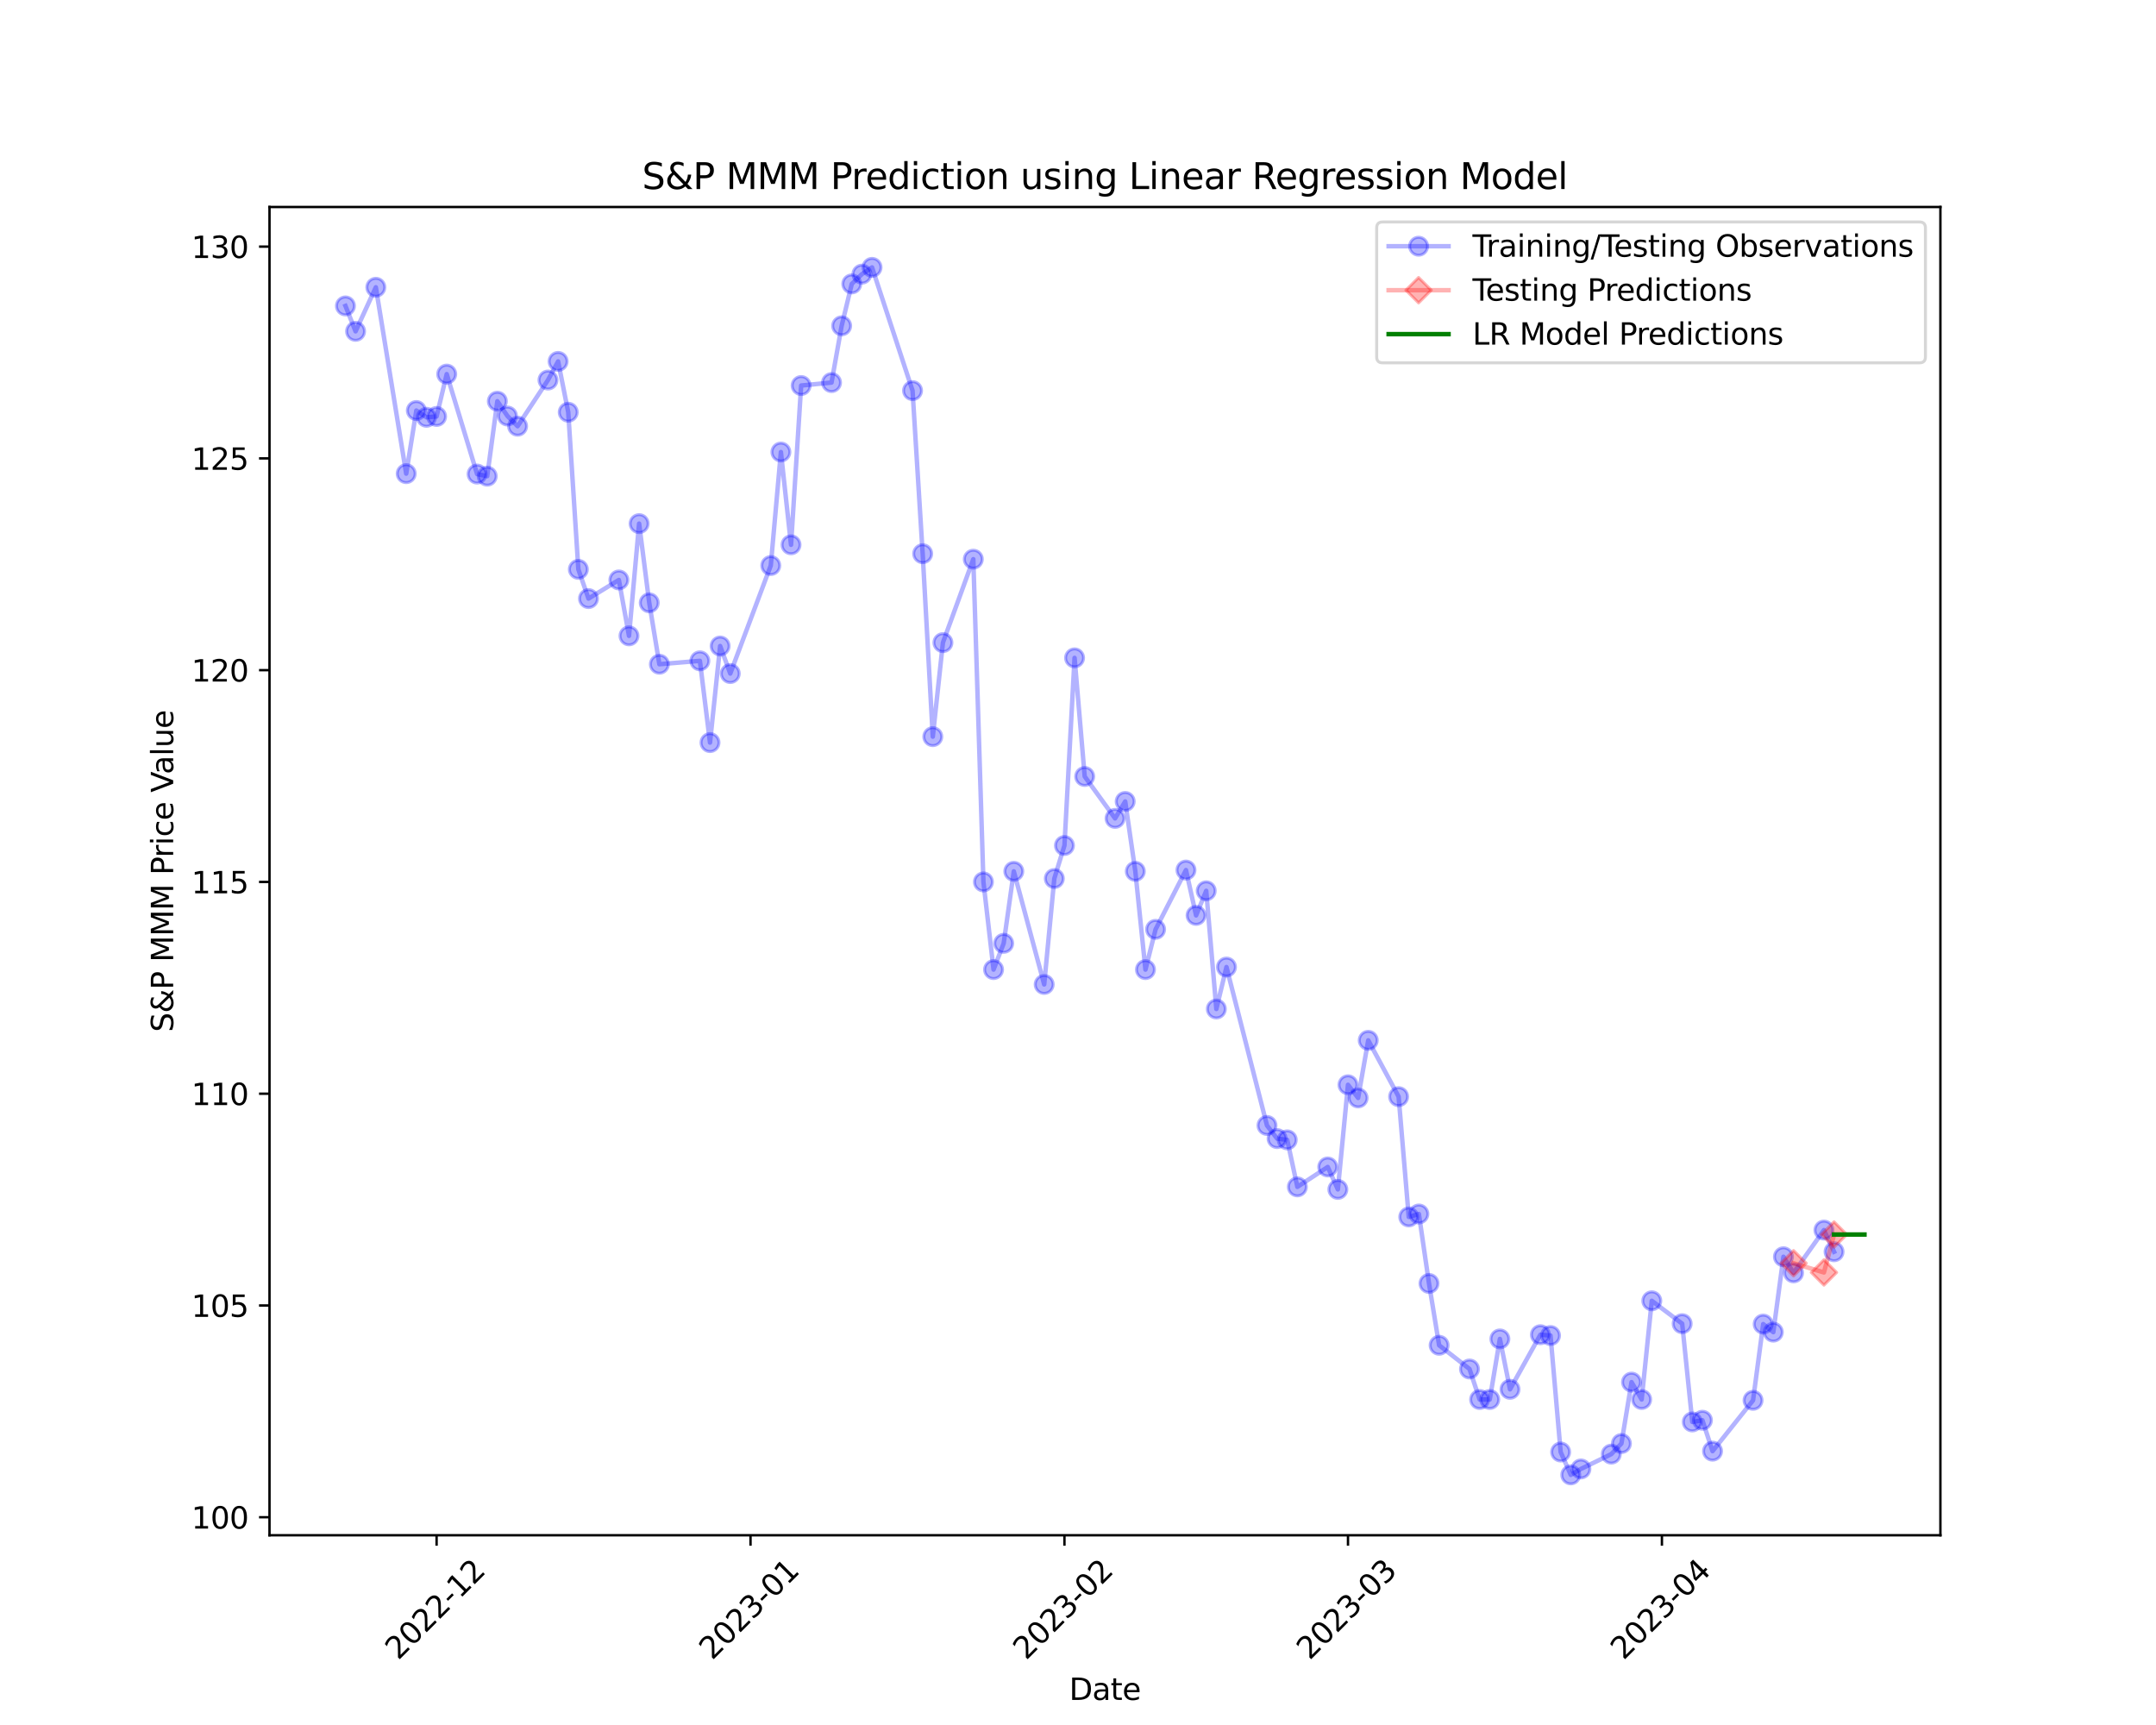 <?xml version="1.0" encoding="utf-8" standalone="no"?>
<!DOCTYPE svg PUBLIC "-//W3C//DTD SVG 1.1//EN"
  "http://www.w3.org/Graphics/SVG/1.1/DTD/svg11.dtd">
<svg xmlns:xlink="http://www.w3.org/1999/xlink" width="720pt" height="576pt" viewBox="0 0 720 576" xmlns="http://www.w3.org/2000/svg" version="1.1">
 <defs>
  <style type="text/css">*{stroke-linejoin: round; stroke-linecap: butt}</style>
 </defs>
 <g id="figure_1">
  <g id="patch_1">
   <path d="M 0 576 
L 720 576 
L 720 0 
L 0 0 
z
" style="fill: #ffffff"/>
  </g>
  <g id="axes_1">
   <g id="patch_2">
    <path d="M 90 512.64 
L 648 512.64 
L 648 69.12 
L 90 69.12 
z
" style="fill: #ffffff"/>
   </g>
   <g id="matplotlib.axis_1">
    <g id="xtick_1">
     <g id="line2d_1">
      <defs>
       <path id="m27fa6a0715" d="M 0 0 
L 0 3.5 
" style="stroke: #000000; stroke-width: 0.8"/>
      </defs>
      <g>
       <use xlink:href="#m27fa6a0715" x="145.8" y="512.64" style="stroke: #000000; stroke-width: 0.8"/>
      </g>
     </g>
     <g id="text_1">
      <!-- 2022-12 -->
      <g transform="translate(132.979 554.558) rotate(-45) scale(0.1 -0.1)">
       <defs>
        <path id="DejaVuSans-32" d="M 1228 531 
L 3431 531 
L 3431 0 
L 469 0 
L 469 531 
Q 828 903 1448 1529 
Q 2069 2156 2228 2338 
Q 2531 2678 2651 2914 
Q 2772 3150 2772 3378 
Q 2772 3750 2511 3984 
Q 2250 4219 1831 4219 
Q 1534 4219 1204 4116 
Q 875 4013 500 3803 
L 500 4441 
Q 881 4594 1212 4672 
Q 1544 4750 1819 4750 
Q 2544 4750 2975 4387 
Q 3406 4025 3406 3419 
Q 3406 3131 3298 2873 
Q 3191 2616 2906 2266 
Q 2828 2175 2409 1742 
Q 1991 1309 1228 531 
z
" transform="scale(0.016)"/>
        <path id="DejaVuSans-30" d="M 2034 4250 
Q 1547 4250 1301 3770 
Q 1056 3291 1056 2328 
Q 1056 1369 1301 889 
Q 1547 409 2034 409 
Q 2525 409 2770 889 
Q 3016 1369 3016 2328 
Q 3016 3291 2770 3770 
Q 2525 4250 2034 4250 
z
M 2034 4750 
Q 2819 4750 3233 4129 
Q 3647 3509 3647 2328 
Q 3647 1150 3233 529 
Q 2819 -91 2034 -91 
Q 1250 -91 836 529 
Q 422 1150 422 2328 
Q 422 3509 836 4129 
Q 1250 4750 2034 4750 
z
" transform="scale(0.016)"/>
        <path id="DejaVuSans-2d" d="M 313 2009 
L 1997 2009 
L 1997 1497 
L 313 1497 
L 313 2009 
z
" transform="scale(0.016)"/>
        <path id="DejaVuSans-31" d="M 794 531 
L 1825 531 
L 1825 4091 
L 703 3866 
L 703 4441 
L 1819 4666 
L 2450 4666 
L 2450 531 
L 3481 531 
L 3481 0 
L 794 0 
L 794 531 
z
" transform="scale(0.016)"/>
       </defs>
       <use xlink:href="#DejaVuSans-32"/>
       <use xlink:href="#DejaVuSans-30" x="63.623"/>
       <use xlink:href="#DejaVuSans-32" x="127.246"/>
       <use xlink:href="#DejaVuSans-32" x="190.869"/>
       <use xlink:href="#DejaVuSans-2d" x="254.492"/>
       <use xlink:href="#DejaVuSans-31" x="290.576"/>
       <use xlink:href="#DejaVuSans-32" x="354.199"/>
      </g>
     </g>
    </g>
    <g id="xtick_2">
     <g id="line2d_2">
      <g>
       <use xlink:href="#m27fa6a0715" x="250.636" y="512.64" style="stroke: #000000; stroke-width: 0.8"/>
      </g>
     </g>
     <g id="text_2">
      <!-- 2023-01 -->
      <g transform="translate(237.815 554.558) rotate(-45) scale(0.1 -0.1)">
       <defs>
        <path id="DejaVuSans-33" d="M 2597 2516 
Q 3050 2419 3304 2112 
Q 3559 1806 3559 1356 
Q 3559 666 3084 287 
Q 2609 -91 1734 -91 
Q 1441 -91 1130 -33 
Q 819 25 488 141 
L 488 750 
Q 750 597 1062 519 
Q 1375 441 1716 441 
Q 2309 441 2620 675 
Q 2931 909 2931 1356 
Q 2931 1769 2642 2001 
Q 2353 2234 1838 2234 
L 1294 2234 
L 1294 2753 
L 1863 2753 
Q 2328 2753 2575 2939 
Q 2822 3125 2822 3475 
Q 2822 3834 2567 4026 
Q 2313 4219 1838 4219 
Q 1578 4219 1281 4162 
Q 984 4106 628 3988 
L 628 4550 
Q 988 4650 1302 4700 
Q 1616 4750 1894 4750 
Q 2613 4750 3031 4423 
Q 3450 4097 3450 3541 
Q 3450 3153 3228 2886 
Q 3006 2619 2597 2516 
z
" transform="scale(0.016)"/>
       </defs>
       <use xlink:href="#DejaVuSans-32"/>
       <use xlink:href="#DejaVuSans-30" x="63.623"/>
       <use xlink:href="#DejaVuSans-32" x="127.246"/>
       <use xlink:href="#DejaVuSans-33" x="190.869"/>
       <use xlink:href="#DejaVuSans-2d" x="254.492"/>
       <use xlink:href="#DejaVuSans-30" x="290.576"/>
       <use xlink:href="#DejaVuSans-31" x="354.199"/>
      </g>
     </g>
    </g>
    <g id="xtick_3">
     <g id="line2d_3">
      <g>
       <use xlink:href="#m27fa6a0715" x="355.473" y="512.64" style="stroke: #000000; stroke-width: 0.8"/>
      </g>
     </g>
     <g id="text_3">
      <!-- 2023-02 -->
      <g transform="translate(342.651 554.558) rotate(-45) scale(0.1 -0.1)">
       <use xlink:href="#DejaVuSans-32"/>
       <use xlink:href="#DejaVuSans-30" x="63.623"/>
       <use xlink:href="#DejaVuSans-32" x="127.246"/>
       <use xlink:href="#DejaVuSans-33" x="190.869"/>
       <use xlink:href="#DejaVuSans-2d" x="254.492"/>
       <use xlink:href="#DejaVuSans-30" x="290.576"/>
       <use xlink:href="#DejaVuSans-32" x="354.199"/>
      </g>
     </g>
    </g>
    <g id="xtick_4">
     <g id="line2d_4">
      <g>
       <use xlink:href="#m27fa6a0715" x="450.164" y="512.64" style="stroke: #000000; stroke-width: 0.8"/>
      </g>
     </g>
     <g id="text_4">
      <!-- 2023-03 -->
      <g transform="translate(437.342 554.558) rotate(-45) scale(0.1 -0.1)">
       <use xlink:href="#DejaVuSans-32"/>
       <use xlink:href="#DejaVuSans-30" x="63.623"/>
       <use xlink:href="#DejaVuSans-32" x="127.246"/>
       <use xlink:href="#DejaVuSans-33" x="190.869"/>
       <use xlink:href="#DejaVuSans-2d" x="254.492"/>
       <use xlink:href="#DejaVuSans-30" x="290.576"/>
       <use xlink:href="#DejaVuSans-33" x="354.199"/>
      </g>
     </g>
    </g>
    <g id="xtick_5">
     <g id="line2d_5">
      <g>
       <use xlink:href="#m27fa6a0715" x="555" y="512.64" style="stroke: #000000; stroke-width: 0.8"/>
      </g>
     </g>
     <g id="text_5">
      <!-- 2023-04 -->
      <g transform="translate(542.179 554.558) rotate(-45) scale(0.1 -0.1)">
       <defs>
        <path id="DejaVuSans-34" d="M 2419 4116 
L 825 1625 
L 2419 1625 
L 2419 4116 
z
M 2253 4666 
L 3047 4666 
L 3047 1625 
L 3713 1625 
L 3713 1100 
L 3047 1100 
L 3047 0 
L 2419 0 
L 2419 1100 
L 313 1100 
L 313 1709 
L 2253 4666 
z
" transform="scale(0.016)"/>
       </defs>
       <use xlink:href="#DejaVuSans-32"/>
       <use xlink:href="#DejaVuSans-30" x="63.623"/>
       <use xlink:href="#DejaVuSans-32" x="127.246"/>
       <use xlink:href="#DejaVuSans-33" x="190.869"/>
       <use xlink:href="#DejaVuSans-2d" x="254.492"/>
       <use xlink:href="#DejaVuSans-30" x="290.576"/>
       <use xlink:href="#DejaVuSans-34" x="354.199"/>
      </g>
     </g>
    </g>
    <g id="text_6">
     <!-- Date -->
     <g transform="translate(357.049 567.627) scale(0.1 -0.1)">
      <defs>
       <path id="DejaVuSans-44" d="M 1259 4147 
L 1259 519 
L 2022 519 
Q 2988 519 3436 956 
Q 3884 1394 3884 2338 
Q 3884 3275 3436 3711 
Q 2988 4147 2022 4147 
L 1259 4147 
z
M 628 4666 
L 1925 4666 
Q 3281 4666 3915 4102 
Q 4550 3538 4550 2338 
Q 4550 1131 3912 565 
Q 3275 0 1925 0 
L 628 0 
L 628 4666 
z
" transform="scale(0.016)"/>
       <path id="DejaVuSans-61" d="M 2194 1759 
Q 1497 1759 1228 1600 
Q 959 1441 959 1056 
Q 959 750 1161 570 
Q 1363 391 1709 391 
Q 2188 391 2477 730 
Q 2766 1069 2766 1631 
L 2766 1759 
L 2194 1759 
z
M 3341 1997 
L 3341 0 
L 2766 0 
L 2766 531 
Q 2569 213 2275 61 
Q 1981 -91 1556 -91 
Q 1019 -91 701 211 
Q 384 513 384 1019 
Q 384 1609 779 1909 
Q 1175 2209 1959 2209 
L 2766 2209 
L 2766 2266 
Q 2766 2663 2505 2880 
Q 2244 3097 1772 3097 
Q 1472 3097 1187 3025 
Q 903 2953 641 2809 
L 641 3341 
Q 956 3463 1253 3523 
Q 1550 3584 1831 3584 
Q 2591 3584 2966 3190 
Q 3341 2797 3341 1997 
z
" transform="scale(0.016)"/>
       <path id="DejaVuSans-74" d="M 1172 4494 
L 1172 3500 
L 2356 3500 
L 2356 3053 
L 1172 3053 
L 1172 1153 
Q 1172 725 1289 603 
Q 1406 481 1766 481 
L 2356 481 
L 2356 0 
L 1766 0 
Q 1100 0 847 248 
Q 594 497 594 1153 
L 594 3053 
L 172 3053 
L 172 3500 
L 594 3500 
L 594 4494 
L 1172 4494 
z
" transform="scale(0.016)"/>
       <path id="DejaVuSans-65" d="M 3597 1894 
L 3597 1613 
L 953 1613 
Q 991 1019 1311 708 
Q 1631 397 2203 397 
Q 2534 397 2845 478 
Q 3156 559 3463 722 
L 3463 178 
Q 3153 47 2828 -22 
Q 2503 -91 2169 -91 
Q 1331 -91 842 396 
Q 353 884 353 1716 
Q 353 2575 817 3079 
Q 1281 3584 2069 3584 
Q 2775 3584 3186 3129 
Q 3597 2675 3597 1894 
z
M 3022 2063 
Q 3016 2534 2758 2815 
Q 2500 3097 2075 3097 
Q 1594 3097 1305 2825 
Q 1016 2553 972 2059 
L 3022 2063 
z
" transform="scale(0.016)"/>
      </defs>
      <use xlink:href="#DejaVuSans-44"/>
      <use xlink:href="#DejaVuSans-61" x="77.002"/>
      <use xlink:href="#DejaVuSans-74" x="138.281"/>
      <use xlink:href="#DejaVuSans-65" x="177.49"/>
     </g>
    </g>
   </g>
   <g id="matplotlib.axis_2">
    <g id="ytick_1">
     <g id="line2d_6">
      <defs>
       <path id="m1c4ace082b" d="M 0 0 
L -3.5 0 
" style="stroke: #000000; stroke-width: 0.8"/>
      </defs>
      <g>
       <use xlink:href="#m1c4ace082b" x="90" y="506.622" style="stroke: #000000; stroke-width: 0.8"/>
      </g>
     </g>
     <g id="text_7">
      <!-- 100 -->
      <g transform="translate(63.913 510.422) scale(0.1 -0.1)">
       <use xlink:href="#DejaVuSans-31"/>
       <use xlink:href="#DejaVuSans-30" x="63.623"/>
       <use xlink:href="#DejaVuSans-30" x="127.246"/>
      </g>
     </g>
    </g>
    <g id="ytick_2">
     <g id="line2d_7">
      <g>
       <use xlink:href="#m1c4ace082b" x="90" y="435.91" style="stroke: #000000; stroke-width: 0.8"/>
      </g>
     </g>
     <g id="text_8">
      <!-- 105 -->
      <g transform="translate(63.913 439.71) scale(0.1 -0.1)">
       <defs>
        <path id="DejaVuSans-35" d="M 691 4666 
L 3169 4666 
L 3169 4134 
L 1269 4134 
L 1269 2991 
Q 1406 3038 1543 3061 
Q 1681 3084 1819 3084 
Q 2600 3084 3056 2656 
Q 3513 2228 3513 1497 
Q 3513 744 3044 326 
Q 2575 -91 1722 -91 
Q 1428 -91 1123 -41 
Q 819 9 494 109 
L 494 744 
Q 775 591 1075 516 
Q 1375 441 1709 441 
Q 2250 441 2565 725 
Q 2881 1009 2881 1497 
Q 2881 1984 2565 2268 
Q 2250 2553 1709 2553 
Q 1456 2553 1204 2497 
Q 953 2441 691 2322 
L 691 4666 
z
" transform="scale(0.016)"/>
       </defs>
       <use xlink:href="#DejaVuSans-31"/>
       <use xlink:href="#DejaVuSans-30" x="63.623"/>
       <use xlink:href="#DejaVuSans-35" x="127.246"/>
      </g>
     </g>
    </g>
    <g id="ytick_3">
     <g id="line2d_8">
      <g>
       <use xlink:href="#m1c4ace082b" x="90" y="365.198" style="stroke: #000000; stroke-width: 0.8"/>
      </g>
     </g>
     <g id="text_9">
      <!-- 110 -->
      <g transform="translate(63.913 368.998) scale(0.1 -0.1)">
       <use xlink:href="#DejaVuSans-31"/>
       <use xlink:href="#DejaVuSans-31" x="63.623"/>
       <use xlink:href="#DejaVuSans-30" x="127.246"/>
      </g>
     </g>
    </g>
    <g id="ytick_4">
     <g id="line2d_9">
      <g>
       <use xlink:href="#m1c4ace082b" x="90" y="294.486" style="stroke: #000000; stroke-width: 0.8"/>
      </g>
     </g>
     <g id="text_10">
      <!-- 115 -->
      <g transform="translate(63.913 298.285) scale(0.1 -0.1)">
       <use xlink:href="#DejaVuSans-31"/>
       <use xlink:href="#DejaVuSans-31" x="63.623"/>
       <use xlink:href="#DejaVuSans-35" x="127.246"/>
      </g>
     </g>
    </g>
    <g id="ytick_5">
     <g id="line2d_10">
      <g>
       <use xlink:href="#m1c4ace082b" x="90" y="223.774" style="stroke: #000000; stroke-width: 0.8"/>
      </g>
     </g>
     <g id="text_11">
      <!-- 120 -->
      <g transform="translate(63.913 227.573) scale(0.1 -0.1)">
       <use xlink:href="#DejaVuSans-31"/>
       <use xlink:href="#DejaVuSans-32" x="63.623"/>
       <use xlink:href="#DejaVuSans-30" x="127.246"/>
      </g>
     </g>
    </g>
    <g id="ytick_6">
     <g id="line2d_11">
      <g>
       <use xlink:href="#m1c4ace082b" x="90" y="153.062" style="stroke: #000000; stroke-width: 0.8"/>
      </g>
     </g>
     <g id="text_12">
      <!-- 125 -->
      <g transform="translate(63.913 156.861) scale(0.1 -0.1)">
       <use xlink:href="#DejaVuSans-31"/>
       <use xlink:href="#DejaVuSans-32" x="63.623"/>
       <use xlink:href="#DejaVuSans-35" x="127.246"/>
      </g>
     </g>
    </g>
    <g id="ytick_7">
     <g id="line2d_12">
      <g>
       <use xlink:href="#m1c4ace082b" x="90" y="82.35" style="stroke: #000000; stroke-width: 0.8"/>
      </g>
     </g>
     <g id="text_13">
      <!-- 130 -->
      <g transform="translate(63.913 86.149) scale(0.1 -0.1)">
       <use xlink:href="#DejaVuSans-31"/>
       <use xlink:href="#DejaVuSans-33" x="63.623"/>
       <use xlink:href="#DejaVuSans-30" x="127.246"/>
      </g>
     </g>
    </g>
    <g id="text_14">
     <!-- S&amp;P MMM Price Value -->
     <g transform="translate(57.833 344.607) rotate(-90) scale(0.1 -0.1)">
      <defs>
       <path id="DejaVuSans-53" d="M 3425 4513 
L 3425 3897 
Q 3066 4069 2747 4153 
Q 2428 4238 2131 4238 
Q 1616 4238 1336 4038 
Q 1056 3838 1056 3469 
Q 1056 3159 1242 3001 
Q 1428 2844 1947 2747 
L 2328 2669 
Q 3034 2534 3370 2195 
Q 3706 1856 3706 1288 
Q 3706 609 3251 259 
Q 2797 -91 1919 -91 
Q 1588 -91 1214 -16 
Q 841 59 441 206 
L 441 856 
Q 825 641 1194 531 
Q 1563 422 1919 422 
Q 2459 422 2753 634 
Q 3047 847 3047 1241 
Q 3047 1584 2836 1778 
Q 2625 1972 2144 2069 
L 1759 2144 
Q 1053 2284 737 2584 
Q 422 2884 422 3419 
Q 422 4038 858 4394 
Q 1294 4750 2059 4750 
Q 2388 4750 2728 4690 
Q 3069 4631 3425 4513 
z
" transform="scale(0.016)"/>
       <path id="DejaVuSans-26" d="M 1556 2509 
Q 1272 2256 1139 2004 
Q 1006 1753 1006 1478 
Q 1006 1022 1337 719 
Q 1669 416 2169 416 
Q 2466 416 2725 514 
Q 2984 613 3213 813 
L 1556 2509 
z
M 1997 2859 
L 3584 1234 
Q 3769 1513 3872 1830 
Q 3975 2147 3994 2503 
L 4575 2503 
Q 4538 2091 4375 1687 
Q 4213 1284 3922 891 
L 4794 0 
L 4006 0 
L 3559 459 
Q 3234 181 2878 45 
Q 2522 -91 2113 -91 
Q 1359 -91 881 339 
Q 403 769 403 1441 
Q 403 1841 612 2192 
Q 822 2544 1241 2853 
Q 1091 3050 1012 3245 
Q 934 3441 934 3628 
Q 934 4134 1281 4442 
Q 1628 4750 2203 4750 
Q 2463 4750 2720 4694 
Q 2978 4638 3244 4525 
L 3244 3956 
Q 2972 4103 2725 4179 
Q 2478 4256 2266 4256 
Q 1938 4256 1733 4082 
Q 1528 3909 1528 3634 
Q 1528 3475 1620 3314 
Q 1713 3153 1997 2859 
z
" transform="scale(0.016)"/>
       <path id="DejaVuSans-50" d="M 1259 4147 
L 1259 2394 
L 2053 2394 
Q 2494 2394 2734 2622 
Q 2975 2850 2975 3272 
Q 2975 3691 2734 3919 
Q 2494 4147 2053 4147 
L 1259 4147 
z
M 628 4666 
L 2053 4666 
Q 2838 4666 3239 4311 
Q 3641 3956 3641 3272 
Q 3641 2581 3239 2228 
Q 2838 1875 2053 1875 
L 1259 1875 
L 1259 0 
L 628 0 
L 628 4666 
z
" transform="scale(0.016)"/>
       <path id="DejaVuSans-20" transform="scale(0.016)"/>
       <path id="DejaVuSans-4d" d="M 628 4666 
L 1569 4666 
L 2759 1491 
L 3956 4666 
L 4897 4666 
L 4897 0 
L 4281 0 
L 4281 4097 
L 3078 897 
L 2444 897 
L 1241 4097 
L 1241 0 
L 628 0 
L 628 4666 
z
" transform="scale(0.016)"/>
       <path id="DejaVuSans-72" d="M 2631 2963 
Q 2534 3019 2420 3045 
Q 2306 3072 2169 3072 
Q 1681 3072 1420 2755 
Q 1159 2438 1159 1844 
L 1159 0 
L 581 0 
L 581 3500 
L 1159 3500 
L 1159 2956 
Q 1341 3275 1631 3429 
Q 1922 3584 2338 3584 
Q 2397 3584 2469 3576 
Q 2541 3569 2628 3553 
L 2631 2963 
z
" transform="scale(0.016)"/>
       <path id="DejaVuSans-69" d="M 603 3500 
L 1178 3500 
L 1178 0 
L 603 0 
L 603 3500 
z
M 603 4863 
L 1178 4863 
L 1178 4134 
L 603 4134 
L 603 4863 
z
" transform="scale(0.016)"/>
       <path id="DejaVuSans-63" d="M 3122 3366 
L 3122 2828 
Q 2878 2963 2633 3030 
Q 2388 3097 2138 3097 
Q 1578 3097 1268 2742 
Q 959 2388 959 1747 
Q 959 1106 1268 751 
Q 1578 397 2138 397 
Q 2388 397 2633 464 
Q 2878 531 3122 666 
L 3122 134 
Q 2881 22 2623 -34 
Q 2366 -91 2075 -91 
Q 1284 -91 818 406 
Q 353 903 353 1747 
Q 353 2603 823 3093 
Q 1294 3584 2113 3584 
Q 2378 3584 2631 3529 
Q 2884 3475 3122 3366 
z
" transform="scale(0.016)"/>
       <path id="DejaVuSans-56" d="M 1831 0 
L 50 4666 
L 709 4666 
L 2188 738 
L 3669 4666 
L 4325 4666 
L 2547 0 
L 1831 0 
z
" transform="scale(0.016)"/>
       <path id="DejaVuSans-6c" d="M 603 4863 
L 1178 4863 
L 1178 0 
L 603 0 
L 603 4863 
z
" transform="scale(0.016)"/>
       <path id="DejaVuSans-75" d="M 544 1381 
L 544 3500 
L 1119 3500 
L 1119 1403 
Q 1119 906 1312 657 
Q 1506 409 1894 409 
Q 2359 409 2629 706 
Q 2900 1003 2900 1516 
L 2900 3500 
L 3475 3500 
L 3475 0 
L 2900 0 
L 2900 538 
Q 2691 219 2414 64 
Q 2138 -91 1772 -91 
Q 1169 -91 856 284 
Q 544 659 544 1381 
z
M 1991 3584 
L 1991 3584 
z
" transform="scale(0.016)"/>
      </defs>
      <use xlink:href="#DejaVuSans-53"/>
      <use xlink:href="#DejaVuSans-26" x="63.477"/>
      <use xlink:href="#DejaVuSans-50" x="141.455"/>
      <use xlink:href="#DejaVuSans-20" x="201.758"/>
      <use xlink:href="#DejaVuSans-4d" x="233.545"/>
      <use xlink:href="#DejaVuSans-4d" x="319.824"/>
      <use xlink:href="#DejaVuSans-4d" x="406.104"/>
      <use xlink:href="#DejaVuSans-20" x="492.383"/>
      <use xlink:href="#DejaVuSans-50" x="524.17"/>
      <use xlink:href="#DejaVuSans-72" x="582.723"/>
      <use xlink:href="#DejaVuSans-69" x="623.836"/>
      <use xlink:href="#DejaVuSans-63" x="651.619"/>
      <use xlink:href="#DejaVuSans-65" x="706.6"/>
      <use xlink:href="#DejaVuSans-20" x="768.123"/>
      <use xlink:href="#DejaVuSans-56" x="799.91"/>
      <use xlink:href="#DejaVuSans-61" x="860.568"/>
      <use xlink:href="#DejaVuSans-6c" x="921.848"/>
      <use xlink:href="#DejaVuSans-75" x="949.631"/>
      <use xlink:href="#DejaVuSans-65" x="1013.01"/>
     </g>
    </g>
   </g>
   <g id="line2d_13">
    <path d="M 115.364 102.149 
L 118.745 110.635 
L 125.509 95.927 
L 135.655 158.153 
L 139.036 137.081 
L 142.418 139.344 
L 145.8 139.061 
L 149.182 124.919 
L 159.327 158.295 
L 162.709 159.002 
L 166.091 133.97 
L 169.473 138.92 
L 172.855 142.314 
L 183 126.899 
L 186.382 120.676 
L 189.764 137.647 
L 193.145 190.115 
L 196.527 199.874 
L 206.673 193.651 
L 210.055 212.319 
L 213.436 174.842 
L 216.818 201.288 
L 220.2 221.794 
L 233.727 220.663 
L 237.109 247.958 
L 240.491 215.713 
L 243.873 224.906 
L 257.4 188.842 
L 260.782 150.941 
L 264.164 181.913 
L 267.545 128.737 
L 277.691 127.747 
L 281.073 108.796 
L 284.455 94.796 
L 287.836 91.543 
L 291.218 89.28 
L 304.745 130.434 
L 308.127 184.883 
L 311.509 245.978 
L 314.891 214.582 
L 325.036 186.721 
L 328.418 294.486 
L 331.8 323.761 
L 335.182 314.993 
L 338.564 290.951 
L 348.709 328.711 
L 352.091 293.355 
L 355.473 282.324 
L 358.855 219.673 
L 362.236 259.272 
L 372.382 273.273 
L 375.764 267.616 
L 379.145 290.951 
L 382.527 323.761 
L 385.909 310.326 
L 396.055 290.526 
L 399.436 305.659 
L 402.818 297.456 
L 406.2 336.914 
L 409.582 322.913 
L 423.109 375.805 
L 426.491 380.189 
L 429.873 380.613 
L 433.255 396.312 
L 443.4 389.665 
L 446.782 397.16 
L 450.164 362.228 
L 453.545 366.613 
L 456.927 347.379 
L 467.073 366.188 
L 470.455 406.353 
L 473.836 405.363 
L 477.218 428.556 
L 480.6 449.204 
L 490.745 457.124 
L 494.127 467.307 
L 497.509 467.307 
L 500.891 447.083 
L 504.273 463.912 
L 514.418 445.669 
L 517.8 445.951 
L 521.182 484.843 
L 524.564 492.48 
L 527.945 490.5 
L 538.091 485.55 
L 541.473 482.015 
L 544.855 461.508 
L 548.236 467.307 
L 551.618 434.355 
L 561.764 441.992 
L 565.145 474.802 
L 568.527 474.236 
L 571.909 484.56 
L 585.436 467.589 
L 588.818 442.133 
L 592.2 444.82 
L 595.582 419.647 
L 598.964 425.021 
L 609.109 410.737 
L 612.491 417.976 
" clip-path="url(#p4acd77dc03)" style="fill: none; stroke: #0000ff; stroke-opacity: 0.3; stroke-width: 1.5; stroke-linecap: square"/>
    <defs>
     <path id="m36f4e3bc02" d="M 0 3 
C 0.796 3 1.559 2.684 2.121 2.121 
C 2.684 1.559 3 0.796 3 0 
C 3 -0.796 2.684 -1.559 2.121 -2.121 
C 1.559 -2.684 0.796 -3 0 -3 
C -0.796 -3 -1.559 -2.684 -2.121 -2.121 
C -2.684 -1.559 -3 -0.796 -3 0 
C -3 0.796 -2.684 1.559 -2.121 2.121 
C -1.559 2.684 -0.796 3 0 3 
z
" style="stroke: #0000ff; stroke-opacity: 0.3"/>
    </defs>
    <g clip-path="url(#p4acd77dc03)">
     <use xlink:href="#m36f4e3bc02" x="115.364" y="102.149" style="fill: #0000ff; fill-opacity: 0.3; stroke: #0000ff; stroke-opacity: 0.3"/>
     <use xlink:href="#m36f4e3bc02" x="118.745" y="110.635" style="fill: #0000ff; fill-opacity: 0.3; stroke: #0000ff; stroke-opacity: 0.3"/>
     <use xlink:href="#m36f4e3bc02" x="125.509" y="95.927" style="fill: #0000ff; fill-opacity: 0.3; stroke: #0000ff; stroke-opacity: 0.3"/>
     <use xlink:href="#m36f4e3bc02" x="135.655" y="158.153" style="fill: #0000ff; fill-opacity: 0.3; stroke: #0000ff; stroke-opacity: 0.3"/>
     <use xlink:href="#m36f4e3bc02" x="139.036" y="137.081" style="fill: #0000ff; fill-opacity: 0.3; stroke: #0000ff; stroke-opacity: 0.3"/>
     <use xlink:href="#m36f4e3bc02" x="142.418" y="139.344" style="fill: #0000ff; fill-opacity: 0.3; stroke: #0000ff; stroke-opacity: 0.3"/>
     <use xlink:href="#m36f4e3bc02" x="145.8" y="139.061" style="fill: #0000ff; fill-opacity: 0.3; stroke: #0000ff; stroke-opacity: 0.3"/>
     <use xlink:href="#m36f4e3bc02" x="149.182" y="124.919" style="fill: #0000ff; fill-opacity: 0.3; stroke: #0000ff; stroke-opacity: 0.3"/>
     <use xlink:href="#m36f4e3bc02" x="159.327" y="158.295" style="fill: #0000ff; fill-opacity: 0.3; stroke: #0000ff; stroke-opacity: 0.3"/>
     <use xlink:href="#m36f4e3bc02" x="162.709" y="159.002" style="fill: #0000ff; fill-opacity: 0.3; stroke: #0000ff; stroke-opacity: 0.3"/>
     <use xlink:href="#m36f4e3bc02" x="166.091" y="133.97" style="fill: #0000ff; fill-opacity: 0.3; stroke: #0000ff; stroke-opacity: 0.3"/>
     <use xlink:href="#m36f4e3bc02" x="169.473" y="138.92" style="fill: #0000ff; fill-opacity: 0.3; stroke: #0000ff; stroke-opacity: 0.3"/>
     <use xlink:href="#m36f4e3bc02" x="172.855" y="142.314" style="fill: #0000ff; fill-opacity: 0.3; stroke: #0000ff; stroke-opacity: 0.3"/>
     <use xlink:href="#m36f4e3bc02" x="183" y="126.899" style="fill: #0000ff; fill-opacity: 0.3; stroke: #0000ff; stroke-opacity: 0.3"/>
     <use xlink:href="#m36f4e3bc02" x="186.382" y="120.676" style="fill: #0000ff; fill-opacity: 0.3; stroke: #0000ff; stroke-opacity: 0.3"/>
     <use xlink:href="#m36f4e3bc02" x="189.764" y="137.647" style="fill: #0000ff; fill-opacity: 0.3; stroke: #0000ff; stroke-opacity: 0.3"/>
     <use xlink:href="#m36f4e3bc02" x="193.145" y="190.115" style="fill: #0000ff; fill-opacity: 0.3; stroke: #0000ff; stroke-opacity: 0.3"/>
     <use xlink:href="#m36f4e3bc02" x="196.527" y="199.874" style="fill: #0000ff; fill-opacity: 0.3; stroke: #0000ff; stroke-opacity: 0.3"/>
     <use xlink:href="#m36f4e3bc02" x="206.673" y="193.651" style="fill: #0000ff; fill-opacity: 0.3; stroke: #0000ff; stroke-opacity: 0.3"/>
     <use xlink:href="#m36f4e3bc02" x="210.055" y="212.319" style="fill: #0000ff; fill-opacity: 0.3; stroke: #0000ff; stroke-opacity: 0.3"/>
     <use xlink:href="#m36f4e3bc02" x="213.436" y="174.842" style="fill: #0000ff; fill-opacity: 0.3; stroke: #0000ff; stroke-opacity: 0.3"/>
     <use xlink:href="#m36f4e3bc02" x="216.818" y="201.288" style="fill: #0000ff; fill-opacity: 0.3; stroke: #0000ff; stroke-opacity: 0.3"/>
     <use xlink:href="#m36f4e3bc02" x="220.2" y="221.794" style="fill: #0000ff; fill-opacity: 0.3; stroke: #0000ff; stroke-opacity: 0.3"/>
     <use xlink:href="#m36f4e3bc02" x="233.727" y="220.663" style="fill: #0000ff; fill-opacity: 0.3; stroke: #0000ff; stroke-opacity: 0.3"/>
     <use xlink:href="#m36f4e3bc02" x="237.109" y="247.958" style="fill: #0000ff; fill-opacity: 0.3; stroke: #0000ff; stroke-opacity: 0.3"/>
     <use xlink:href="#m36f4e3bc02" x="240.491" y="215.713" style="fill: #0000ff; fill-opacity: 0.3; stroke: #0000ff; stroke-opacity: 0.3"/>
     <use xlink:href="#m36f4e3bc02" x="243.873" y="224.906" style="fill: #0000ff; fill-opacity: 0.3; stroke: #0000ff; stroke-opacity: 0.3"/>
     <use xlink:href="#m36f4e3bc02" x="257.4" y="188.842" style="fill: #0000ff; fill-opacity: 0.3; stroke: #0000ff; stroke-opacity: 0.3"/>
     <use xlink:href="#m36f4e3bc02" x="260.782" y="150.941" style="fill: #0000ff; fill-opacity: 0.3; stroke: #0000ff; stroke-opacity: 0.3"/>
     <use xlink:href="#m36f4e3bc02" x="264.164" y="181.913" style="fill: #0000ff; fill-opacity: 0.3; stroke: #0000ff; stroke-opacity: 0.3"/>
     <use xlink:href="#m36f4e3bc02" x="267.545" y="128.737" style="fill: #0000ff; fill-opacity: 0.3; stroke: #0000ff; stroke-opacity: 0.3"/>
     <use xlink:href="#m36f4e3bc02" x="277.691" y="127.747" style="fill: #0000ff; fill-opacity: 0.3; stroke: #0000ff; stroke-opacity: 0.3"/>
     <use xlink:href="#m36f4e3bc02" x="281.073" y="108.796" style="fill: #0000ff; fill-opacity: 0.3; stroke: #0000ff; stroke-opacity: 0.3"/>
     <use xlink:href="#m36f4e3bc02" x="284.455" y="94.796" style="fill: #0000ff; fill-opacity: 0.3; stroke: #0000ff; stroke-opacity: 0.3"/>
     <use xlink:href="#m36f4e3bc02" x="287.836" y="91.543" style="fill: #0000ff; fill-opacity: 0.3; stroke: #0000ff; stroke-opacity: 0.3"/>
     <use xlink:href="#m36f4e3bc02" x="291.218" y="89.28" style="fill: #0000ff; fill-opacity: 0.3; stroke: #0000ff; stroke-opacity: 0.3"/>
     <use xlink:href="#m36f4e3bc02" x="304.745" y="130.434" style="fill: #0000ff; fill-opacity: 0.3; stroke: #0000ff; stroke-opacity: 0.3"/>
     <use xlink:href="#m36f4e3bc02" x="308.127" y="184.883" style="fill: #0000ff; fill-opacity: 0.3; stroke: #0000ff; stroke-opacity: 0.3"/>
     <use xlink:href="#m36f4e3bc02" x="311.509" y="245.978" style="fill: #0000ff; fill-opacity: 0.3; stroke: #0000ff; stroke-opacity: 0.3"/>
     <use xlink:href="#m36f4e3bc02" x="314.891" y="214.582" style="fill: #0000ff; fill-opacity: 0.3; stroke: #0000ff; stroke-opacity: 0.3"/>
     <use xlink:href="#m36f4e3bc02" x="325.036" y="186.721" style="fill: #0000ff; fill-opacity: 0.3; stroke: #0000ff; stroke-opacity: 0.3"/>
     <use xlink:href="#m36f4e3bc02" x="328.418" y="294.486" style="fill: #0000ff; fill-opacity: 0.3; stroke: #0000ff; stroke-opacity: 0.3"/>
     <use xlink:href="#m36f4e3bc02" x="331.8" y="323.761" style="fill: #0000ff; fill-opacity: 0.3; stroke: #0000ff; stroke-opacity: 0.3"/>
     <use xlink:href="#m36f4e3bc02" x="335.182" y="314.993" style="fill: #0000ff; fill-opacity: 0.3; stroke: #0000ff; stroke-opacity: 0.3"/>
     <use xlink:href="#m36f4e3bc02" x="338.564" y="290.951" style="fill: #0000ff; fill-opacity: 0.3; stroke: #0000ff; stroke-opacity: 0.3"/>
     <use xlink:href="#m36f4e3bc02" x="348.709" y="328.711" style="fill: #0000ff; fill-opacity: 0.3; stroke: #0000ff; stroke-opacity: 0.3"/>
     <use xlink:href="#m36f4e3bc02" x="352.091" y="293.355" style="fill: #0000ff; fill-opacity: 0.3; stroke: #0000ff; stroke-opacity: 0.3"/>
     <use xlink:href="#m36f4e3bc02" x="355.473" y="282.324" style="fill: #0000ff; fill-opacity: 0.3; stroke: #0000ff; stroke-opacity: 0.3"/>
     <use xlink:href="#m36f4e3bc02" x="358.855" y="219.673" style="fill: #0000ff; fill-opacity: 0.3; stroke: #0000ff; stroke-opacity: 0.3"/>
     <use xlink:href="#m36f4e3bc02" x="362.236" y="259.272" style="fill: #0000ff; fill-opacity: 0.3; stroke: #0000ff; stroke-opacity: 0.3"/>
     <use xlink:href="#m36f4e3bc02" x="372.382" y="273.273" style="fill: #0000ff; fill-opacity: 0.3; stroke: #0000ff; stroke-opacity: 0.3"/>
     <use xlink:href="#m36f4e3bc02" x="375.764" y="267.616" style="fill: #0000ff; fill-opacity: 0.3; stroke: #0000ff; stroke-opacity: 0.3"/>
     <use xlink:href="#m36f4e3bc02" x="379.145" y="290.951" style="fill: #0000ff; fill-opacity: 0.3; stroke: #0000ff; stroke-opacity: 0.3"/>
     <use xlink:href="#m36f4e3bc02" x="382.527" y="323.761" style="fill: #0000ff; fill-opacity: 0.3; stroke: #0000ff; stroke-opacity: 0.3"/>
     <use xlink:href="#m36f4e3bc02" x="385.909" y="310.326" style="fill: #0000ff; fill-opacity: 0.3; stroke: #0000ff; stroke-opacity: 0.3"/>
     <use xlink:href="#m36f4e3bc02" x="396.055" y="290.526" style="fill: #0000ff; fill-opacity: 0.3; stroke: #0000ff; stroke-opacity: 0.3"/>
     <use xlink:href="#m36f4e3bc02" x="399.436" y="305.659" style="fill: #0000ff; fill-opacity: 0.3; stroke: #0000ff; stroke-opacity: 0.3"/>
     <use xlink:href="#m36f4e3bc02" x="402.818" y="297.456" style="fill: #0000ff; fill-opacity: 0.3; stroke: #0000ff; stroke-opacity: 0.3"/>
     <use xlink:href="#m36f4e3bc02" x="406.2" y="336.914" style="fill: #0000ff; fill-opacity: 0.3; stroke: #0000ff; stroke-opacity: 0.3"/>
     <use xlink:href="#m36f4e3bc02" x="409.582" y="322.913" style="fill: #0000ff; fill-opacity: 0.3; stroke: #0000ff; stroke-opacity: 0.3"/>
     <use xlink:href="#m36f4e3bc02" x="423.109" y="375.805" style="fill: #0000ff; fill-opacity: 0.3; stroke: #0000ff; stroke-opacity: 0.3"/>
     <use xlink:href="#m36f4e3bc02" x="426.491" y="380.189" style="fill: #0000ff; fill-opacity: 0.3; stroke: #0000ff; stroke-opacity: 0.3"/>
     <use xlink:href="#m36f4e3bc02" x="429.873" y="380.613" style="fill: #0000ff; fill-opacity: 0.3; stroke: #0000ff; stroke-opacity: 0.3"/>
     <use xlink:href="#m36f4e3bc02" x="433.255" y="396.312" style="fill: #0000ff; fill-opacity: 0.3; stroke: #0000ff; stroke-opacity: 0.3"/>
     <use xlink:href="#m36f4e3bc02" x="443.4" y="389.665" style="fill: #0000ff; fill-opacity: 0.3; stroke: #0000ff; stroke-opacity: 0.3"/>
     <use xlink:href="#m36f4e3bc02" x="446.782" y="397.16" style="fill: #0000ff; fill-opacity: 0.3; stroke: #0000ff; stroke-opacity: 0.3"/>
     <use xlink:href="#m36f4e3bc02" x="450.164" y="362.228" style="fill: #0000ff; fill-opacity: 0.3; stroke: #0000ff; stroke-opacity: 0.3"/>
     <use xlink:href="#m36f4e3bc02" x="453.545" y="366.613" style="fill: #0000ff; fill-opacity: 0.3; stroke: #0000ff; stroke-opacity: 0.3"/>
     <use xlink:href="#m36f4e3bc02" x="456.927" y="347.379" style="fill: #0000ff; fill-opacity: 0.3; stroke: #0000ff; stroke-opacity: 0.3"/>
     <use xlink:href="#m36f4e3bc02" x="467.073" y="366.188" style="fill: #0000ff; fill-opacity: 0.3; stroke: #0000ff; stroke-opacity: 0.3"/>
     <use xlink:href="#m36f4e3bc02" x="470.455" y="406.353" style="fill: #0000ff; fill-opacity: 0.3; stroke: #0000ff; stroke-opacity: 0.3"/>
     <use xlink:href="#m36f4e3bc02" x="473.836" y="405.363" style="fill: #0000ff; fill-opacity: 0.3; stroke: #0000ff; stroke-opacity: 0.3"/>
     <use xlink:href="#m36f4e3bc02" x="477.218" y="428.556" style="fill: #0000ff; fill-opacity: 0.3; stroke: #0000ff; stroke-opacity: 0.3"/>
     <use xlink:href="#m36f4e3bc02" x="480.6" y="449.204" style="fill: #0000ff; fill-opacity: 0.3; stroke: #0000ff; stroke-opacity: 0.3"/>
     <use xlink:href="#m36f4e3bc02" x="490.745" y="457.124" style="fill: #0000ff; fill-opacity: 0.3; stroke: #0000ff; stroke-opacity: 0.3"/>
     <use xlink:href="#m36f4e3bc02" x="494.127" y="467.307" style="fill: #0000ff; fill-opacity: 0.3; stroke: #0000ff; stroke-opacity: 0.3"/>
     <use xlink:href="#m36f4e3bc02" x="497.509" y="467.307" style="fill: #0000ff; fill-opacity: 0.3; stroke: #0000ff; stroke-opacity: 0.3"/>
     <use xlink:href="#m36f4e3bc02" x="500.891" y="447.083" style="fill: #0000ff; fill-opacity: 0.3; stroke: #0000ff; stroke-opacity: 0.3"/>
     <use xlink:href="#m36f4e3bc02" x="504.273" y="463.912" style="fill: #0000ff; fill-opacity: 0.3; stroke: #0000ff; stroke-opacity: 0.3"/>
     <use xlink:href="#m36f4e3bc02" x="514.418" y="445.669" style="fill: #0000ff; fill-opacity: 0.3; stroke: #0000ff; stroke-opacity: 0.3"/>
     <use xlink:href="#m36f4e3bc02" x="517.8" y="445.951" style="fill: #0000ff; fill-opacity: 0.3; stroke: #0000ff; stroke-opacity: 0.3"/>
     <use xlink:href="#m36f4e3bc02" x="521.182" y="484.843" style="fill: #0000ff; fill-opacity: 0.3; stroke: #0000ff; stroke-opacity: 0.3"/>
     <use xlink:href="#m36f4e3bc02" x="524.564" y="492.48" style="fill: #0000ff; fill-opacity: 0.3; stroke: #0000ff; stroke-opacity: 0.3"/>
     <use xlink:href="#m36f4e3bc02" x="527.945" y="490.5" style="fill: #0000ff; fill-opacity: 0.3; stroke: #0000ff; stroke-opacity: 0.3"/>
     <use xlink:href="#m36f4e3bc02" x="538.091" y="485.55" style="fill: #0000ff; fill-opacity: 0.3; stroke: #0000ff; stroke-opacity: 0.3"/>
     <use xlink:href="#m36f4e3bc02" x="541.473" y="482.015" style="fill: #0000ff; fill-opacity: 0.3; stroke: #0000ff; stroke-opacity: 0.3"/>
     <use xlink:href="#m36f4e3bc02" x="544.855" y="461.508" style="fill: #0000ff; fill-opacity: 0.3; stroke: #0000ff; stroke-opacity: 0.3"/>
     <use xlink:href="#m36f4e3bc02" x="548.236" y="467.307" style="fill: #0000ff; fill-opacity: 0.3; stroke: #0000ff; stroke-opacity: 0.3"/>
     <use xlink:href="#m36f4e3bc02" x="551.618" y="434.355" style="fill: #0000ff; fill-opacity: 0.3; stroke: #0000ff; stroke-opacity: 0.3"/>
     <use xlink:href="#m36f4e3bc02" x="561.764" y="441.992" style="fill: #0000ff; fill-opacity: 0.3; stroke: #0000ff; stroke-opacity: 0.3"/>
     <use xlink:href="#m36f4e3bc02" x="565.145" y="474.802" style="fill: #0000ff; fill-opacity: 0.3; stroke: #0000ff; stroke-opacity: 0.3"/>
     <use xlink:href="#m36f4e3bc02" x="568.527" y="474.236" style="fill: #0000ff; fill-opacity: 0.3; stroke: #0000ff; stroke-opacity: 0.3"/>
     <use xlink:href="#m36f4e3bc02" x="571.909" y="484.56" style="fill: #0000ff; fill-opacity: 0.3; stroke: #0000ff; stroke-opacity: 0.3"/>
     <use xlink:href="#m36f4e3bc02" x="585.436" y="467.589" style="fill: #0000ff; fill-opacity: 0.3; stroke: #0000ff; stroke-opacity: 0.3"/>
     <use xlink:href="#m36f4e3bc02" x="588.818" y="442.133" style="fill: #0000ff; fill-opacity: 0.3; stroke: #0000ff; stroke-opacity: 0.3"/>
     <use xlink:href="#m36f4e3bc02" x="592.2" y="444.82" style="fill: #0000ff; fill-opacity: 0.3; stroke: #0000ff; stroke-opacity: 0.3"/>
     <use xlink:href="#m36f4e3bc02" x="595.582" y="419.647" style="fill: #0000ff; fill-opacity: 0.3; stroke: #0000ff; stroke-opacity: 0.3"/>
     <use xlink:href="#m36f4e3bc02" x="598.964" y="425.021" style="fill: #0000ff; fill-opacity: 0.3; stroke: #0000ff; stroke-opacity: 0.3"/>
     <use xlink:href="#m36f4e3bc02" x="609.109" y="410.737" style="fill: #0000ff; fill-opacity: 0.3; stroke: #0000ff; stroke-opacity: 0.3"/>
     <use xlink:href="#m36f4e3bc02" x="612.491" y="417.976" style="fill: #0000ff; fill-opacity: 0.3; stroke: #0000ff; stroke-opacity: 0.3"/>
    </g>
   </g>
   <g id="line2d_14">
    <path d="M 598.964 421.812 
L 609.109 424.896 
L 612.491 412.225 
" clip-path="url(#p4acd77dc03)" style="fill: none; stroke: #ff0000; stroke-opacity: 0.3; stroke-width: 1.5; stroke-linecap: square"/>
    <defs>
     <path id="me763c7129a" d="M -0 4.243 
L 4.243 0 
L 0 -4.243 
L -4.243 -0 
z
" style="stroke: #ff0000; stroke-opacity: 0.3; stroke-linejoin: miter"/>
    </defs>
    <g clip-path="url(#p4acd77dc03)">
     <use xlink:href="#me763c7129a" x="598.964" y="421.812" style="fill: #ff0000; fill-opacity: 0.3; stroke: #ff0000; stroke-opacity: 0.3; stroke-linejoin: miter"/>
     <use xlink:href="#me763c7129a" x="609.109" y="424.896" style="fill: #ff0000; fill-opacity: 0.3; stroke: #ff0000; stroke-opacity: 0.3; stroke-linejoin: miter"/>
     <use xlink:href="#me763c7129a" x="612.491" y="412.225" style="fill: #ff0000; fill-opacity: 0.3; stroke: #ff0000; stroke-opacity: 0.3; stroke-linejoin: miter"/>
    </g>
   </g>
   <g id="line2d_15">
    <path d="M 612.491 412.225 
L 615.873 412.225 
L 619.255 412.225 
L 622.636 412.225 
" clip-path="url(#p4acd77dc03)" style="fill: none; stroke: #008000; stroke-width: 1.5; stroke-linecap: square"/>
   </g>
   <g id="patch_3">
    <path d="M 90 512.64 
L 90 69.12 
" style="fill: none; stroke: #000000; stroke-width: 0.8; stroke-linejoin: miter; stroke-linecap: square"/>
   </g>
   <g id="patch_4">
    <path d="M 648 512.64 
L 648 69.12 
" style="fill: none; stroke: #000000; stroke-width: 0.8; stroke-linejoin: miter; stroke-linecap: square"/>
   </g>
   <g id="patch_5">
    <path d="M 90 512.64 
L 648 512.64 
" style="fill: none; stroke: #000000; stroke-width: 0.8; stroke-linejoin: miter; stroke-linecap: square"/>
   </g>
   <g id="patch_6">
    <path d="M 90 69.12 
L 648 69.12 
" style="fill: none; stroke: #000000; stroke-width: 0.8; stroke-linejoin: miter; stroke-linecap: square"/>
   </g>
   <g id="text_15">
    <!-- S&amp;P MMM Prediction using Linear Regression Model -->
    <g transform="translate(214.433 63.12) scale(0.12 -0.12)">
     <defs>
      <path id="DejaVuSans-64" d="M 2906 2969 
L 2906 4863 
L 3481 4863 
L 3481 0 
L 2906 0 
L 2906 525 
Q 2725 213 2448 61 
Q 2172 -91 1784 -91 
Q 1150 -91 751 415 
Q 353 922 353 1747 
Q 353 2572 751 3078 
Q 1150 3584 1784 3584 
Q 2172 3584 2448 3432 
Q 2725 3281 2906 2969 
z
M 947 1747 
Q 947 1113 1208 752 
Q 1469 391 1925 391 
Q 2381 391 2643 752 
Q 2906 1113 2906 1747 
Q 2906 2381 2643 2742 
Q 2381 3103 1925 3103 
Q 1469 3103 1208 2742 
Q 947 2381 947 1747 
z
" transform="scale(0.016)"/>
      <path id="DejaVuSans-6f" d="M 1959 3097 
Q 1497 3097 1228 2736 
Q 959 2375 959 1747 
Q 959 1119 1226 758 
Q 1494 397 1959 397 
Q 2419 397 2687 759 
Q 2956 1122 2956 1747 
Q 2956 2369 2687 2733 
Q 2419 3097 1959 3097 
z
M 1959 3584 
Q 2709 3584 3137 3096 
Q 3566 2609 3566 1747 
Q 3566 888 3137 398 
Q 2709 -91 1959 -91 
Q 1206 -91 779 398 
Q 353 888 353 1747 
Q 353 2609 779 3096 
Q 1206 3584 1959 3584 
z
" transform="scale(0.016)"/>
      <path id="DejaVuSans-6e" d="M 3513 2113 
L 3513 0 
L 2938 0 
L 2938 2094 
Q 2938 2591 2744 2837 
Q 2550 3084 2163 3084 
Q 1697 3084 1428 2787 
Q 1159 2491 1159 1978 
L 1159 0 
L 581 0 
L 581 3500 
L 1159 3500 
L 1159 2956 
Q 1366 3272 1645 3428 
Q 1925 3584 2291 3584 
Q 2894 3584 3203 3211 
Q 3513 2838 3513 2113 
z
" transform="scale(0.016)"/>
      <path id="DejaVuSans-73" d="M 2834 3397 
L 2834 2853 
Q 2591 2978 2328 3040 
Q 2066 3103 1784 3103 
Q 1356 3103 1142 2972 
Q 928 2841 928 2578 
Q 928 2378 1081 2264 
Q 1234 2150 1697 2047 
L 1894 2003 
Q 2506 1872 2764 1633 
Q 3022 1394 3022 966 
Q 3022 478 2636 193 
Q 2250 -91 1575 -91 
Q 1294 -91 989 -36 
Q 684 19 347 128 
L 347 722 
Q 666 556 975 473 
Q 1284 391 1588 391 
Q 1994 391 2212 530 
Q 2431 669 2431 922 
Q 2431 1156 2273 1281 
Q 2116 1406 1581 1522 
L 1381 1569 
Q 847 1681 609 1914 
Q 372 2147 372 2553 
Q 372 3047 722 3315 
Q 1072 3584 1716 3584 
Q 2034 3584 2315 3537 
Q 2597 3491 2834 3397 
z
" transform="scale(0.016)"/>
      <path id="DejaVuSans-67" d="M 2906 1791 
Q 2906 2416 2648 2759 
Q 2391 3103 1925 3103 
Q 1463 3103 1205 2759 
Q 947 2416 947 1791 
Q 947 1169 1205 825 
Q 1463 481 1925 481 
Q 2391 481 2648 825 
Q 2906 1169 2906 1791 
z
M 3481 434 
Q 3481 -459 3084 -895 
Q 2688 -1331 1869 -1331 
Q 1566 -1331 1297 -1286 
Q 1028 -1241 775 -1147 
L 775 -588 
Q 1028 -725 1275 -790 
Q 1522 -856 1778 -856 
Q 2344 -856 2625 -561 
Q 2906 -266 2906 331 
L 2906 616 
Q 2728 306 2450 153 
Q 2172 0 1784 0 
Q 1141 0 747 490 
Q 353 981 353 1791 
Q 353 2603 747 3093 
Q 1141 3584 1784 3584 
Q 2172 3584 2450 3431 
Q 2728 3278 2906 2969 
L 2906 3500 
L 3481 3500 
L 3481 434 
z
" transform="scale(0.016)"/>
      <path id="DejaVuSans-4c" d="M 628 4666 
L 1259 4666 
L 1259 531 
L 3531 531 
L 3531 0 
L 628 0 
L 628 4666 
z
" transform="scale(0.016)"/>
      <path id="DejaVuSans-52" d="M 2841 2188 
Q 3044 2119 3236 1894 
Q 3428 1669 3622 1275 
L 4263 0 
L 3584 0 
L 2988 1197 
Q 2756 1666 2539 1819 
Q 2322 1972 1947 1972 
L 1259 1972 
L 1259 0 
L 628 0 
L 628 4666 
L 2053 4666 
Q 2853 4666 3247 4331 
Q 3641 3997 3641 3322 
Q 3641 2881 3436 2590 
Q 3231 2300 2841 2188 
z
M 1259 4147 
L 1259 2491 
L 2053 2491 
Q 2509 2491 2742 2702 
Q 2975 2913 2975 3322 
Q 2975 3731 2742 3939 
Q 2509 4147 2053 4147 
L 1259 4147 
z
" transform="scale(0.016)"/>
     </defs>
     <use xlink:href="#DejaVuSans-53"/>
     <use xlink:href="#DejaVuSans-26" x="63.477"/>
     <use xlink:href="#DejaVuSans-50" x="141.455"/>
     <use xlink:href="#DejaVuSans-20" x="201.758"/>
     <use xlink:href="#DejaVuSans-4d" x="233.545"/>
     <use xlink:href="#DejaVuSans-4d" x="319.824"/>
     <use xlink:href="#DejaVuSans-4d" x="406.104"/>
     <use xlink:href="#DejaVuSans-20" x="492.383"/>
     <use xlink:href="#DejaVuSans-50" x="524.17"/>
     <use xlink:href="#DejaVuSans-72" x="582.723"/>
     <use xlink:href="#DejaVuSans-65" x="621.586"/>
     <use xlink:href="#DejaVuSans-64" x="683.109"/>
     <use xlink:href="#DejaVuSans-69" x="746.586"/>
     <use xlink:href="#DejaVuSans-63" x="774.369"/>
     <use xlink:href="#DejaVuSans-74" x="829.35"/>
     <use xlink:href="#DejaVuSans-69" x="868.559"/>
     <use xlink:href="#DejaVuSans-6f" x="896.342"/>
     <use xlink:href="#DejaVuSans-6e" x="957.523"/>
     <use xlink:href="#DejaVuSans-20" x="1020.902"/>
     <use xlink:href="#DejaVuSans-75" x="1052.689"/>
     <use xlink:href="#DejaVuSans-73" x="1116.068"/>
     <use xlink:href="#DejaVuSans-69" x="1168.168"/>
     <use xlink:href="#DejaVuSans-6e" x="1195.951"/>
     <use xlink:href="#DejaVuSans-67" x="1259.33"/>
     <use xlink:href="#DejaVuSans-20" x="1322.807"/>
     <use xlink:href="#DejaVuSans-4c" x="1354.594"/>
     <use xlink:href="#DejaVuSans-69" x="1410.307"/>
     <use xlink:href="#DejaVuSans-6e" x="1438.09"/>
     <use xlink:href="#DejaVuSans-65" x="1501.469"/>
     <use xlink:href="#DejaVuSans-61" x="1562.992"/>
     <use xlink:href="#DejaVuSans-72" x="1624.271"/>
     <use xlink:href="#DejaVuSans-20" x="1665.385"/>
     <use xlink:href="#DejaVuSans-52" x="1697.172"/>
     <use xlink:href="#DejaVuSans-65" x="1762.154"/>
     <use xlink:href="#DejaVuSans-67" x="1823.678"/>
     <use xlink:href="#DejaVuSans-72" x="1887.154"/>
     <use xlink:href="#DejaVuSans-65" x="1926.018"/>
     <use xlink:href="#DejaVuSans-73" x="1987.541"/>
     <use xlink:href="#DejaVuSans-73" x="2039.641"/>
     <use xlink:href="#DejaVuSans-69" x="2091.74"/>
     <use xlink:href="#DejaVuSans-6f" x="2119.523"/>
     <use xlink:href="#DejaVuSans-6e" x="2180.705"/>
     <use xlink:href="#DejaVuSans-20" x="2244.084"/>
     <use xlink:href="#DejaVuSans-4d" x="2275.871"/>
     <use xlink:href="#DejaVuSans-6f" x="2362.15"/>
     <use xlink:href="#DejaVuSans-64" x="2423.332"/>
     <use xlink:href="#DejaVuSans-65" x="2486.809"/>
     <use xlink:href="#DejaVuSans-6c" x="2548.332"/>
    </g>
   </g>
   <g id="legend_1">
    <g id="patch_7">
     <path d="M 461.742 121.154 
L 641 121.154 
Q 643 121.154 643 119.154 
L 643 76.12 
Q 643 74.12 641 74.12 
L 461.742 74.12 
Q 459.742 74.12 459.742 76.12 
L 459.742 119.154 
Q 459.742 121.154 461.742 121.154 
z
" style="fill: #ffffff; opacity: 0.8; stroke: #cccccc; stroke-linejoin: miter"/>
    </g>
    <g id="line2d_16">
     <path d="M 463.742 82.218 
L 473.742 82.218 
L 483.742 82.218 
" style="fill: none; stroke: #0000ff; stroke-opacity: 0.3; stroke-width: 1.5; stroke-linecap: square"/>
     <g>
      <use xlink:href="#m36f4e3bc02" x="473.742" y="82.218" style="fill: #0000ff; fill-opacity: 0.3; stroke: #0000ff; stroke-opacity: 0.3"/>
     </g>
    </g>
    <g id="text_16">
     <!-- Training/Testing Observations -->
     <g transform="translate(491.742 85.718) scale(0.1 -0.1)">
      <defs>
       <path id="DejaVuSans-54" d="M -19 4666 
L 3928 4666 
L 3928 4134 
L 2272 4134 
L 2272 0 
L 1638 0 
L 1638 4134 
L -19 4134 
L -19 4666 
z
" transform="scale(0.016)"/>
       <path id="DejaVuSans-2f" d="M 1625 4666 
L 2156 4666 
L 531 -594 
L 0 -594 
L 1625 4666 
z
" transform="scale(0.016)"/>
       <path id="DejaVuSans-4f" d="M 2522 4238 
Q 1834 4238 1429 3725 
Q 1025 3213 1025 2328 
Q 1025 1447 1429 934 
Q 1834 422 2522 422 
Q 3209 422 3611 934 
Q 4013 1447 4013 2328 
Q 4013 3213 3611 3725 
Q 3209 4238 2522 4238 
z
M 2522 4750 
Q 3503 4750 4090 4092 
Q 4678 3434 4678 2328 
Q 4678 1225 4090 567 
Q 3503 -91 2522 -91 
Q 1538 -91 948 565 
Q 359 1222 359 2328 
Q 359 3434 948 4092 
Q 1538 4750 2522 4750 
z
" transform="scale(0.016)"/>
       <path id="DejaVuSans-62" d="M 3116 1747 
Q 3116 2381 2855 2742 
Q 2594 3103 2138 3103 
Q 1681 3103 1420 2742 
Q 1159 2381 1159 1747 
Q 1159 1113 1420 752 
Q 1681 391 2138 391 
Q 2594 391 2855 752 
Q 3116 1113 3116 1747 
z
M 1159 2969 
Q 1341 3281 1617 3432 
Q 1894 3584 2278 3584 
Q 2916 3584 3314 3078 
Q 3713 2572 3713 1747 
Q 3713 922 3314 415 
Q 2916 -91 2278 -91 
Q 1894 -91 1617 61 
Q 1341 213 1159 525 
L 1159 0 
L 581 0 
L 581 4863 
L 1159 4863 
L 1159 2969 
z
" transform="scale(0.016)"/>
       <path id="DejaVuSans-76" d="M 191 3500 
L 800 3500 
L 1894 563 
L 2988 3500 
L 3597 3500 
L 2284 0 
L 1503 0 
L 191 3500 
z
" transform="scale(0.016)"/>
      </defs>
      <use xlink:href="#DejaVuSans-54"/>
      <use xlink:href="#DejaVuSans-72" x="46.334"/>
      <use xlink:href="#DejaVuSans-61" x="87.447"/>
      <use xlink:href="#DejaVuSans-69" x="148.727"/>
      <use xlink:href="#DejaVuSans-6e" x="176.51"/>
      <use xlink:href="#DejaVuSans-69" x="239.889"/>
      <use xlink:href="#DejaVuSans-6e" x="267.672"/>
      <use xlink:href="#DejaVuSans-67" x="331.051"/>
      <use xlink:href="#DejaVuSans-2f" x="394.527"/>
      <use xlink:href="#DejaVuSans-54" x="428.219"/>
      <use xlink:href="#DejaVuSans-65" x="472.303"/>
      <use xlink:href="#DejaVuSans-73" x="533.826"/>
      <use xlink:href="#DejaVuSans-74" x="585.926"/>
      <use xlink:href="#DejaVuSans-69" x="625.135"/>
      <use xlink:href="#DejaVuSans-6e" x="652.918"/>
      <use xlink:href="#DejaVuSans-67" x="716.297"/>
      <use xlink:href="#DejaVuSans-20" x="779.773"/>
      <use xlink:href="#DejaVuSans-4f" x="811.561"/>
      <use xlink:href="#DejaVuSans-62" x="890.271"/>
      <use xlink:href="#DejaVuSans-73" x="953.748"/>
      <use xlink:href="#DejaVuSans-65" x="1005.848"/>
      <use xlink:href="#DejaVuSans-72" x="1067.371"/>
      <use xlink:href="#DejaVuSans-76" x="1108.484"/>
      <use xlink:href="#DejaVuSans-61" x="1167.664"/>
      <use xlink:href="#DejaVuSans-74" x="1228.943"/>
      <use xlink:href="#DejaVuSans-69" x="1268.152"/>
      <use xlink:href="#DejaVuSans-6f" x="1295.936"/>
      <use xlink:href="#DejaVuSans-6e" x="1357.117"/>
      <use xlink:href="#DejaVuSans-73" x="1420.496"/>
     </g>
    </g>
    <g id="line2d_17">
     <path d="M 463.742 96.897 
L 473.742 96.897 
L 483.742 96.897 
" style="fill: none; stroke: #ff0000; stroke-opacity: 0.3; stroke-width: 1.5; stroke-linecap: square"/>
     <g>
      <use xlink:href="#me763c7129a" x="473.742" y="96.897" style="fill: #ff0000; fill-opacity: 0.3; stroke: #ff0000; stroke-opacity: 0.3; stroke-linejoin: miter"/>
     </g>
    </g>
    <g id="text_17">
     <!-- Testing Predictions -->
     <g transform="translate(491.742 100.397) scale(0.1 -0.1)">
      <use xlink:href="#DejaVuSans-54"/>
      <use xlink:href="#DejaVuSans-65" x="44.084"/>
      <use xlink:href="#DejaVuSans-73" x="105.607"/>
      <use xlink:href="#DejaVuSans-74" x="157.707"/>
      <use xlink:href="#DejaVuSans-69" x="196.916"/>
      <use xlink:href="#DejaVuSans-6e" x="224.699"/>
      <use xlink:href="#DejaVuSans-67" x="288.078"/>
      <use xlink:href="#DejaVuSans-20" x="351.555"/>
      <use xlink:href="#DejaVuSans-50" x="383.342"/>
      <use xlink:href="#DejaVuSans-72" x="441.895"/>
      <use xlink:href="#DejaVuSans-65" x="480.758"/>
      <use xlink:href="#DejaVuSans-64" x="542.281"/>
      <use xlink:href="#DejaVuSans-69" x="605.758"/>
      <use xlink:href="#DejaVuSans-63" x="633.541"/>
      <use xlink:href="#DejaVuSans-74" x="688.521"/>
      <use xlink:href="#DejaVuSans-69" x="727.73"/>
      <use xlink:href="#DejaVuSans-6f" x="755.514"/>
      <use xlink:href="#DejaVuSans-6e" x="816.695"/>
      <use xlink:href="#DejaVuSans-73" x="880.074"/>
     </g>
    </g>
    <g id="line2d_18">
     <path d="M 463.742 111.575 
L 473.742 111.575 
L 483.742 111.575 
" style="fill: none; stroke: #008000; stroke-width: 1.5; stroke-linecap: square"/>
    </g>
    <g id="text_18">
     <!-- LR Model Predictions -->
     <g transform="translate(491.742 115.075) scale(0.1 -0.1)">
      <use xlink:href="#DejaVuSans-4c"/>
      <use xlink:href="#DejaVuSans-52" x="55.713"/>
      <use xlink:href="#DejaVuSans-20" x="125.195"/>
      <use xlink:href="#DejaVuSans-4d" x="156.982"/>
      <use xlink:href="#DejaVuSans-6f" x="243.262"/>
      <use xlink:href="#DejaVuSans-64" x="304.443"/>
      <use xlink:href="#DejaVuSans-65" x="367.92"/>
      <use xlink:href="#DejaVuSans-6c" x="429.443"/>
      <use xlink:href="#DejaVuSans-20" x="457.227"/>
      <use xlink:href="#DejaVuSans-50" x="489.014"/>
      <use xlink:href="#DejaVuSans-72" x="547.566"/>
      <use xlink:href="#DejaVuSans-65" x="586.43"/>
      <use xlink:href="#DejaVuSans-64" x="647.953"/>
      <use xlink:href="#DejaVuSans-69" x="711.43"/>
      <use xlink:href="#DejaVuSans-63" x="739.213"/>
      <use xlink:href="#DejaVuSans-74" x="794.193"/>
      <use xlink:href="#DejaVuSans-69" x="833.402"/>
      <use xlink:href="#DejaVuSans-6f" x="861.186"/>
      <use xlink:href="#DejaVuSans-6e" x="922.367"/>
      <use xlink:href="#DejaVuSans-73" x="985.746"/>
     </g>
    </g>
   </g>
  </g>
 </g>
 <defs>
  <clipPath id="p4acd77dc03">
   <rect x="90" y="69.12" width="558" height="443.52"/>
  </clipPath>
 </defs>
</svg>
